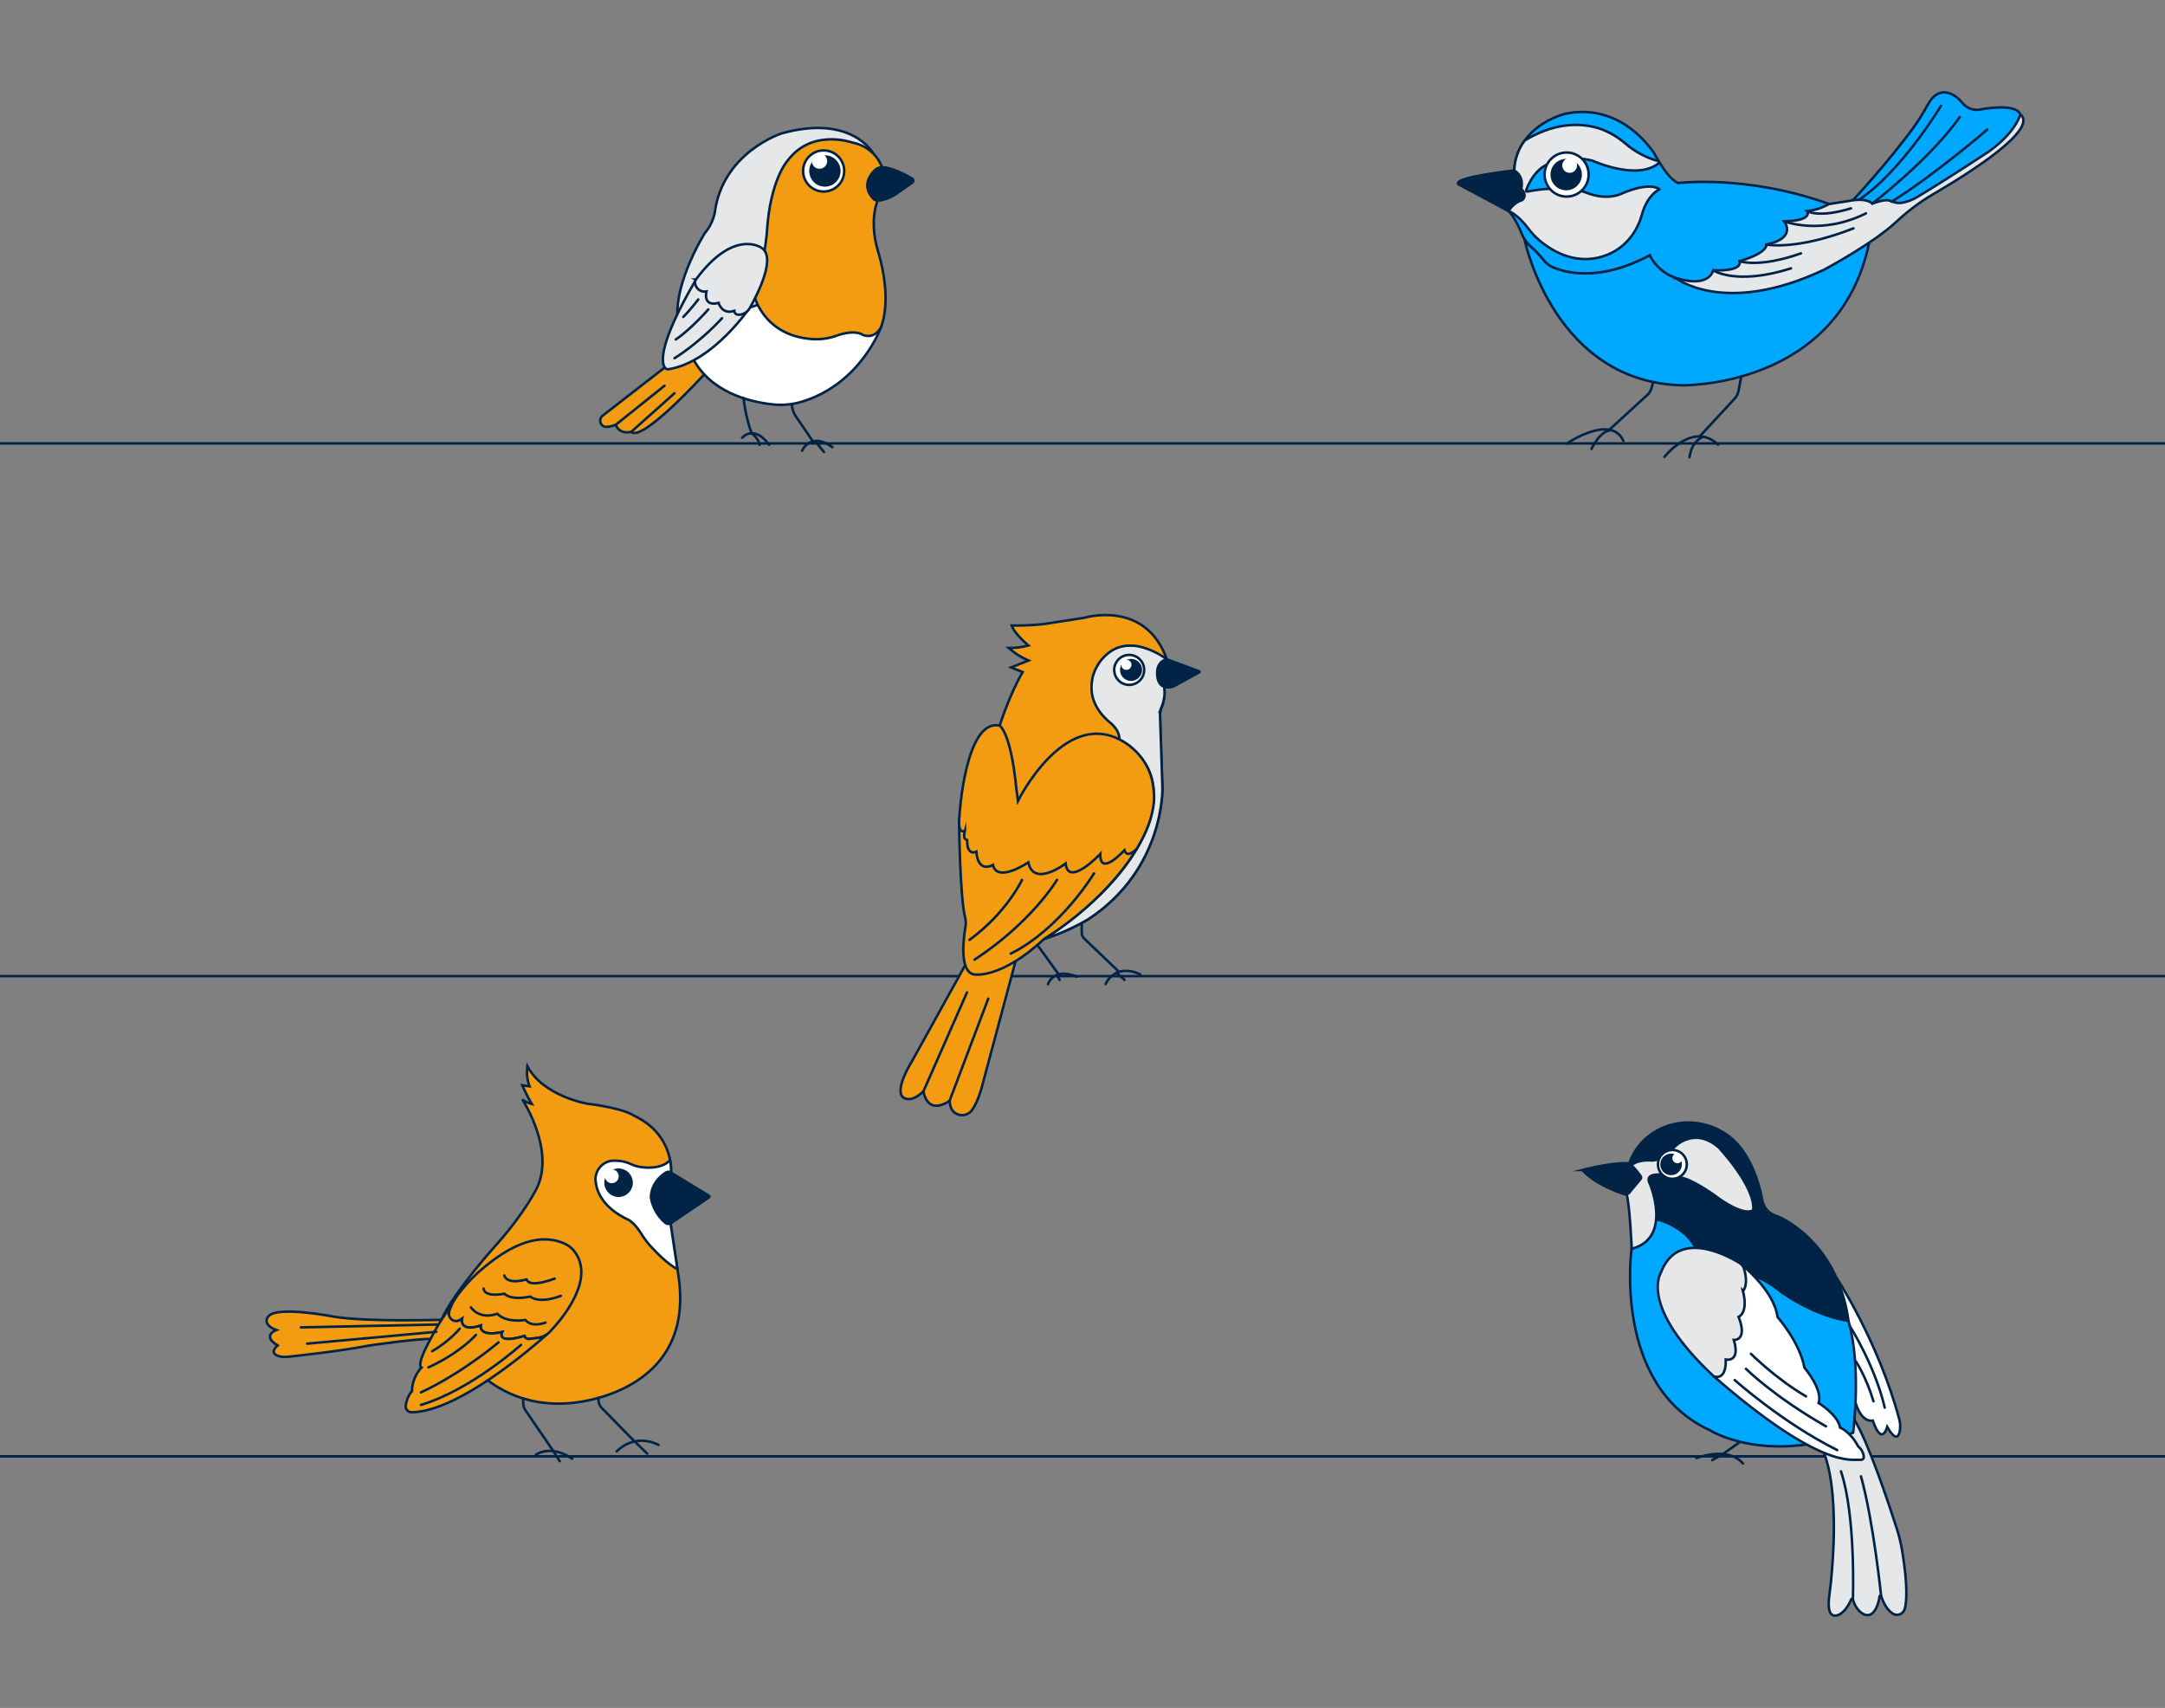 <?xml version="1.0" encoding="UTF-8"?>
<svg xmlns="http://www.w3.org/2000/svg" id="a" width="865.76" height="682.89" viewBox="0 0 865.76 682.89">
  <rect x="0" y="0" width="865.76" height="682.89" fill="#808080" stroke="none"/>
  <g>
    <path d="M281.62,149.67s-24.87,27.33-29.2,23c0,0-4.52,1.32-6.21-2.82,0,0-1.84,.75-3.63,.84-2.41,.12-3.49-3.01-1.59-4.49l24.82-19.26,9.36-6.47h9l-2.55,9.19Z" fill="#f39c12" stroke="#002346" stroke-miterlimit="10"></path>
    <path d="M352.23,130.97s-7.89,22.3-31.37,29.59c-3.94,1.2-8.08,1.58-12.17,1.1-8.9-1-25-4.8-32-19.11l18.08-28.43,57.46,16.85Z" fill="#fff" stroke="#002346" stroke-miterlimit="10"></path>
    <path d="M349.15,61.32s-8.45-15.78-36.53-8c0,0-23.75,7.56-26.81,31.85-.65,2.99-2.03,5.77-4,8.1,0,0-15.08,23.96-9.81,39.02l34.91-11.71,42.24-59.26Z" fill="#e6e7e8" stroke="#002346" stroke-miterlimit="10"></path>
    <path d="M353,67.77s-2-8.8-12.42-10.85c0,0-15.72-5.5-25.31,6.92,0,0-7.38,7.39-8.64,29.55,0,0-1.73,17.77-5.35,23.74,0,0,3.21,16.8,23.17,18.43,3.41,.28,6.85-.18,10.07-1.33,3-1.07,7.59-2.15,10.63-.29,0,0,4.25,2,7.08-3,0,0,5-10.38-1.26-31,0,0-3.62-10.85,.16-20.28l1.87-11.89Z" fill="#f39c12" stroke="#002346" stroke-miterlimit="10"></path>
    <path d="M364.77,73.06c.46-.3,.59-.92,.29-1.38-.09-.14-.21-.25-.35-.33-3.21-1.86-11.26-6.1-14.37-3.74,0,0-7.23,5.66-.94,12,0,0,1.56,2,8.12-1.54l.1-.06,7.15-4.95Z" fill="#002346" stroke="#002346" stroke-miterlimit="10"></path>
    <circle cx="329.37" cy="68.36" r="8.22" fill="#fff" stroke="#002346" stroke-miterlimit="10"></circle>
    <circle cx="329.87" cy="68.36" r="5.77" fill="#002346" stroke="#002346" stroke-miterlimit="10"></circle>
    <circle cx="327.71" cy="64.4" r="3.08" fill="#fff"></circle>
    <path d="M278.32,111.77c-15,25.69-13.87,33.11-12.48,35.18,.36,.52,.98,.78,1.6,.67,18.13-3,32.94-25.42,32.94-25.42l-22.06-10.43Z" fill="#e6e7e8" stroke="#002346" stroke-miterlimit="10"></path>
    <path d="M296.17,125.78c1.61-.32,3-1.34,3.77-2.79,2.94-5.24,10.74-20.39,4.43-24,0,0-11-7.68-26.05,12.73-.35,.46-.48,1.05-.36,1.62,.32,2.1,2.29,3.54,4.39,3.22,.05,0,.11-.02,.16-.03,0,0-1.67,6.25,4.85,4.58,0,0,1.32,4.85,6.25,3.17,0,.05,.11,1.95,2.56,1.5Z" fill="#e6e7e8" stroke="#002346" stroke-miterlimit="10"></path>
    <line x1="246.21" y1="169.85" x2="265.73" y2="154.23" fill="none" stroke="#002346" stroke-linecap="round" stroke-linejoin="round"></line>
    <line x1="252.42" y1="172.67" x2="269.73" y2="157.23" fill="none" stroke="#002346" stroke-linecap="round" stroke-linejoin="round"></line>
    <path d="M288.73,127.23s-8,9-19,16" fill="none" stroke="#002346" stroke-linecap="round" stroke-linejoin="round"></path>
    <path d="M283.23,123.73s-7,8-13,12" fill="none" stroke="#002346" stroke-linecap="round" stroke-linejoin="round"></path>
    <path d="M279.23,119.73s-3,4-6,7" fill="none" stroke="#002346" stroke-linecap="round" stroke-linejoin="round"></path>
    <path d="M297.38,159.24s.48,6.48,3.16,13.98" fill="none" stroke="#002346" stroke-linecap="round" stroke-linejoin="round"></path>
    <path d="M296.79,175.01s4.63-5.51,10.78,2.85" fill="none" stroke="#002346" stroke-linecap="round" stroke-linejoin="round"></path>
    <path d="M303.79,177.87s-.44-2.65-3.25-4.64" fill="none" stroke="#002346" stroke-linecap="round" stroke-linejoin="round"></path>
    <path d="M316.69,161.63c-.06,1.4,.56,3.36,1.28,4.42l7.06,10.36" fill="none" stroke="#002346" stroke-linecap="round" stroke-linejoin="round"></path>
    <path d="M320.73,180.23s3.31-7.86,12.16-1.43" fill="none" stroke="#002346" stroke-linecap="round" stroke-linejoin="round"></path>
    <line x1="329.49" y1="180.71" x2="326.05" y2="176.48" fill="none" stroke="#002346" stroke-linecap="round" stroke-linejoin="round"></line>
  </g>
  <g>
    <path d="M747.46,96.93c-12,58.29-74.7,57.11-74.7,57.11-50.57-1.1-62.72-56.31-63.12-58.31,.71,1.08,1.56,2.05,2.53,2.9,1.91,1.69,3.68,3.53,5.29,5.51,.8,.99,1.8,1.79,2.94,2.36,4.8,2.27,18.57,6.6,39.37-4.49,2.25,4.46,6.22,7.8,11,9.25,13.11,3.9,14.41-3.22,14.41-3.22,12.47,.42,10.53-3.66,10.53-3.66,11.62-3.43,10.74-6.65,10.74-6.65,4.9-1,7-2.66,7.84-4.29l33.17,3.49Z" fill="#00a9ff" stroke="#002346" stroke-miterlimit="10"></path>
    <path d="M740.97,80.08s14.11-15.15,24.41-29.36c2.12-2.92,3.94-6.03,5.71-9.17,1.62-2.89,5.07-6.84,10.7-3.11,1.09,.73,2.07,1.63,2.88,2.66,1.58,1.99,4.09,3.05,6.66,2.78,0,0,14.39-3,16.56,1.79v3.18l-5.15,7-23.7,16.68-22.09,13-15.98-5.45Z" fill="#00a9ff" stroke="#002346" stroke-miterlimit="10"></path>
    <path d="M708.76,102.07s11.43,2.1,28,0" fill="none" stroke="#000" stroke-miterlimit="10"></path>
    <path d="M697.91,107.97s15.61,1.53,26.85,.76" fill="none" stroke="#000" stroke-miterlimit="10"></path>
    <path d="M686.3,113.68s10.16,1.06,24.22,1.1" fill="none" stroke="#000" stroke-miterlimit="10"></path>
    <path d="M669.69,110.91s19.41,15.9,59.59-3c0,0,19.45-10.32,28.99-19.19,4.47-4.16,9.32-7.87,14.59-10.95,15.48-9.05,42.36-26.16,35.04-32.08,0,0-1.56,7-12.49,14.82,0,0-15.13,10.09-28.69,18.24-1.79,1.08-3.74,1.86-5.79,2.26-.03,0-.06,.01-.09,.02-1.68,.33-3.38-.01-4.94-.72-1.01-.46-3.06-.42-7.18,1.1,0,0-2-2.53-9.29-1.07l-8.09,1.26-28.25,1.51-33.4,27.81Z" fill="#e6e7e8" stroke="#002346" stroke-miterlimit="10"></path>
    <path d="M722.73,84.42s2.36,3.88-9.27,4.06c0,0,2,2.45,.74,5-.8,1.64-3,3.27-7.84,4.29,0,0,.88,3.23-10.74,6.65,0,0,2,4.09-10.53,3.66,0,0-1.31,7.12-14.4,3.22-4.78-1.45-8.75-4.79-11-9.25-20.79,11.09-34.58,6.76-39.37,4.5-1.11-.6-2.08-1.42-2.86-2.41-1.59-1.98-3.34-3.83-5.23-5.52-.97-.85-1.82-1.82-2.52-2.9h0c-.45-.66-.82-1.38-1.11-2.13-2.49-6.34-5.09-9-5.25-9.15h0l2.2-16.26c.12-4.34,1.58-8.53,4.18-12,2.66-3.7,7-7.48,14.17-10.08,0,0,20.84-7.93,37.39,14.84,0,0,.77,1.52,2,3.52l.34,.57c1.92,3.11,4.75,7,7.37,8.16,0,0,27.71-3.44,60.39,8.38-2.67,1.52-5.61,2.48-8.66,2.85Z" fill="#00a9ff" stroke="#002346" stroke-miterlimit="10"></path>
    <path d="M663.56,75.68c-4,2.33-6,6.55-7,10.2-1.89,6.88-6.5,12.79-13.03,15.65-12.41,5.44-22.87-1.08-28.05-5.51-1.73-1.48-3.24-3.18-4.61-4.99-4.03-5.31-7.31-6.53-7.53-6.6h0l2.2-16.26c.12-4.34,1.58-8.53,4.18-12,11.18-6.81,20.75-6.97,27.52-5.44,4.82,1.09,9.17,3.6,12.93,6.81s8.25,5.6,13.08,6.91l.34,.57c-8.67,7.54-26.71-.75-26.71-.75-9.37-2.46-16.06,.71-16.06,.71-6.74,1.68-9.76,8.94-10.53,11.14-.07,.2,.04,.41,.24,.48,.07,.02,.14,.03,.21,0,5.66-1.14,11.45-1.48,17.21-1,2.44,.23,4.84,.8,7.13,1.69,7.69,2.89,13,.29,13,.29,12.13-5.29,15.48-1.91,15.48-1.91Z" fill="#e6e7e8" stroke="#002346" stroke-miterlimit="10"></path>
    <circle cx="626.47" cy="69.79" r="8.81" fill="#fff" stroke="#002346" stroke-miterlimit="10"></circle>
    <circle cx="626.3" cy="69.81" r="5.78" fill="#002346" stroke="#002346" stroke-miterlimit="10"></circle>
    <circle cx="627.69" cy="66.14" r="2.96" fill="#fff"></circle>
    <path d="M605.51,68.15s-24.82,2.76-22.34,5.51l20.13,10.76c1.19-2.12,3.14-3.71,5.45-4.45,0,0,2.29-1.74-.44-4.48,0,0,1.51-4.74-2.8-7.34Z" fill="#002346" stroke="#002346" stroke-miterlimit="10"></path>
    <path d="M685.09,108.08s9.1,6.22,31.1-.78" fill="none" stroke="#002346" stroke-linecap="round" stroke-linejoin="round"></path>
    <path d="M695.62,104.42s7.57,2.88,24.57-3.12" fill="none" stroke="#002346" stroke-linecap="round" stroke-linejoin="round"></path>
    <path d="M706.36,97.77s11.83,2.53,34.83-6.47" fill="none" stroke="#002346" stroke-linecap="round" stroke-linejoin="round"></path>
    <path d="M713.46,88.48s14.73,5.82,32.73-3.18" fill="none" stroke="#002346" stroke-linecap="round" stroke-linejoin="round"></path>
    <path d="M722.73,84.42s4.46,2.88,17.46-1.12" fill="none" stroke="#002346" stroke-linecap="round" stroke-linejoin="round"></path>
    <path d="M776.19,42.3s-15.76,26.25-32.88,37.62" fill="none" stroke="#002346" stroke-linecap="round" stroke-linejoin="round"></path>
    <path d="M748.72,81.4s22.97-17.6,34.97-34.6" fill="none" stroke="#002346" stroke-linecap="round" stroke-linejoin="round"></path>
    <path d="M794.69,51.8s-20.39,17.63-38.2,28.82" fill="none" stroke="#002346" stroke-linecap="round" stroke-linejoin="round"></path>
    <path d="M661.09,152.74l-.71,2.55c-.28,1-.83,1.9-1.59,2.59l-15.62,14.29" fill="none" stroke="#002346" stroke-linecap="round" stroke-linejoin="round"></path>
    <path d="M626.51,177.37s17.68-12.08,22.68-1.08" fill="none" stroke="#002346" stroke-linecap="round" stroke-linejoin="round"></path>
    <path d="M636.4,179.5s3.41-7.34,7.85-7.52" fill="none" stroke="#002346" stroke-linecap="round" stroke-linejoin="round"></path>
    <path d="M696.32,150.5l-1.08,5.72c-.23,1.2-.79,2.3-1.61,3.2l-14.04,15.17" fill="none" stroke="#002346" stroke-linecap="round" stroke-linejoin="round"></path>
    <path d="M665.6,182.66s11.28-14.44,21.43-4.9" fill="none" stroke="#002346" stroke-linecap="round" stroke-linejoin="round"></path>
    <path d="M681.22,174.59s-4.7,1.33-5.61,8.27" fill="none" stroke="#002346" stroke-linecap="round" stroke-linejoin="round"></path>
  </g>
  <g>
    <path d="M176.51,527.69s-29.53,.95-42.83-1.22c0,0-23.34-4.62-26.46,0,0,0-2.72,3,3.26,5.3,0,0-6,2.2,.54,6.19,0,0-3.74,2.95,.41,4.23,1.21,.35,2.48,.44,3.73,.29,4.72-.49,20.25-2.18,32.64-4.52,0,0,19-2.79,24.38-2.59,1.75-2.38,3.2-4.96,4.33-7.68Z" fill="#f39c12" stroke="#002346" stroke-miterlimit="10"></path>
    <path d="M176.51,527.69s13.48,36.48,51.37,33.33c0,0,51.82-2.91,43.15-52.64l-.13-.9-2.63-17.44,.05-21.46c.08-1.58-.05-3.16-.37-4.71-.94-5.05-4.12-13-14.58-17.88,0,0-3.52-2.79-18.48-4.7,0,0-17.6-2.93-24-15-.39,2.72-.1,5.5,.87,8.07l-2.93-.44s2.35,5.14,3.81,7.48c0,0-2.74-.72-3.79-1.86,.6,.94,12.87,20.15,6,35.16,0,0-4.55,9.68-16.13,22.72-.05,.04-17.07,18.81-22.21,30.27Z" fill="#f39c12" stroke="#002346" stroke-miterlimit="10"></path>
    <path d="M238.21,472.65c.51,4.11,3.11,10.48,13.39,15.22,0,0,2.23,1.27,4.7,5.2,1.13,1.85,2.43,3.6,3.88,5.22,2.68,2.92,6.95,7.19,10.72,9.19l-2.63-17.44,.05-21.46c.08-1.58-.05-3.16-.37-4.71,0,0-3,4.05-11.95,2.72-1.16-.18-2.3-.52-3.37-1-2.58-1.22-5.45-1.72-8.29-1.45-4.01,.71-6.72,4.48-6.13,8.51Z" fill="#fff" stroke="#002346" stroke-miterlimit="10"></path>
    <path d="M268.27,468.81l15.23,9.27c.19,.13,.24,.38,.11,.57-.03,.04-.07,.08-.11,.11l-15.14,10.27c-.69,.47-1.59,.44-2.25-.07-3.05-2.54-5.11-6.09-5.79-10,0,0-.53-6,6-10.18,.6-.37,1.36-.35,1.95,.03Z" fill="#002346" stroke="#002346" stroke-miterlimit="10"></path>
    <circle cx="247.36" cy="472.89" r="8.07" fill="#fff"></circle>
    <circle cx="247.36" cy="472.89" r="5.21" fill="#002346" stroke="#002346" stroke-miterlimit="10"></circle>
    <circle cx="244.66" cy="470.32" r="2.76" fill="#fff"></circle>
    <path d="M179.73,527.72c1.6,.87,3.55,.72,5-.38,0,0-1.18,5.45,7.5,2.67,0,0-1.05,4.69,8.56,2.59,0,0-2.69,5,8.94,1.57,.25,.76,.98,1.25,1.78,1.2l3.56-.43c1.36-.18,2.66-.7,3.77-1.51,.06-.04,.11-.08,.15-.13,.2-.16,.35-.31,.5-.42s.38-.37,.38-.37c5.34-5.63,18.45-21.44,9.61-32.46-1.21-1.45-2.79-2.54-4.57-3.18-5.74-2.16-16.08-3.64-33.47,11.66,0,0-8.42,7.57-11.18,13.91-.88,1.97-1.16,3.79-.53,5.28Z" fill="#f39c12" stroke="#002346" stroke-miterlimit="10"></path>
    <path d="M162.25,561.88c-.24,1.46,.88,2.8,2.36,2.79,18.6-.21,48.35-25.98,54.22-31.24-1.11,.81-2.41,1.33-3.77,1.51l-3.56,.43c-.8,.05-1.53-.44-1.78-1.2-11.63,3.41-8.94-1.57-8.94-1.57-9.61,2.1-8.56-2.59-8.56-2.59-8.68,2.78-7.5-2.67-7.5-2.67-.46,.35-.97,.6-1.51,.76-2.13,.62-4.15-1.35-3.69-3.52,.15-.69,.39-1.4,.72-2.14-3.09,4.05-5.79,8.38-8.07,12.93-6,10.86-3.66,11.43-3.66,11.43-2.36,2.6-3.71,5.96-3.78,9.47-1.52,1.59-2.19,3.86-2.48,5.61Z" fill="#f39c12" stroke="#002346" stroke-miterlimit="10"></path>
    <path d="M201.66,509.97s.71,3.86,8.94,1.56c0,0,.23,3.7,11.23-.3" fill="none" stroke="#002346" stroke-linecap="round" stroke-linejoin="round"></path>
    <path d="M193.41,515.22s-.22,3.59,8.35,2.05c0,0,2.07,2.82,10.32,1.14,0,0,3.11,3.12,12.18-.28" fill="none" stroke="#002346" stroke-linecap="round" stroke-linejoin="round"></path>
    <path d="M188.33,522.73s3.13,5.09,10.57,2.55c.43,.45,3.13,3.55,11.28,2.5,0,0,1.81,3.13,7.98,1.04" fill="none" stroke="#002346" stroke-linecap="round" stroke-linejoin="round"></path>
    <path d="M208.33,537.73s-20,18-40,24" fill="none" stroke="#002346" stroke-linecap="round" stroke-linejoin="round"></path>
    <path d="M199.33,536.73s-14,12-31,20" fill="none" stroke="#002346" stroke-linecap="round" stroke-linejoin="round"></path>
    <path d="M190.33,533.73s-6,7-19,13" fill="none" stroke="#002346" stroke-linecap="round" stroke-linejoin="round"></path>
    <path d="M183.83,531.23s-4,5-11,9" fill="none" stroke="#002346" stroke-linecap="round" stroke-linejoin="round"></path>
    <line x1="175.18" y1="529.58" x2="120.33" y2="530.73" fill="none" stroke="#002346" stroke-linecap="round" stroke-linejoin="round"></line>
    <line x1="174.45" y1="532.5" x2="122.83" y2="537.23" fill="none" stroke="#002346" stroke-linecap="round" stroke-linejoin="round"></line>
    <path d="M209.15,559.12l.12,2.34c.04,.83,.31,1.63,.78,2.31l11.03,16.13,2.75,4.32" fill="none" stroke="#002346" stroke-linecap="round" stroke-linejoin="round"></path>
    <path d="M214.2,581.73s5.63-4.5,14.63,1.5" fill="none" stroke="#002346" stroke-linecap="round" stroke-linejoin="round"></path>
    <path d="M239.35,558.9l-.03,.6c-.05,1.29,.43,2.54,1.33,3.47l12.63,12.88,5.55,5.38" fill="none" stroke="#002346" stroke-linecap="round" stroke-linejoin="round"></path>
    <path d="M246.61,580.33s6.72-7.6,16.72-2.6" fill="none" stroke="#002346" stroke-linecap="round" stroke-linejoin="round"></path>
  </g>
  <line x1=".19" y1="177.3" x2="866.19" y2="177.3" fill="none" stroke="#002346" stroke-linecap="round" stroke-linejoin="round"></line>
  <line x1="-.31" y1="390.3" x2="865.69" y2="390.3" fill="none" stroke="#002346" stroke-linecap="round" stroke-linejoin="round"></line>
  <line x1="-.43" y1="582.3" x2="865.57" y2="582.3" fill="none" stroke="#002346" stroke-linecap="round" stroke-linejoin="round"></line>
  <g>
    <path d="M385.99,385.86l-21.29,38.44s-7.72,12.16-3.14,14.73c0,0,3,2,7.72-2.72,0,0,1.14,9.87,10.44,3.86,0,0,.05,1.04,.42,2.3,1.14,3.87,6.28,4.62,8.6,1.32,1.2-1.71,2.51-4.37,3.7-8.48l13.67-51-20.12,1.55Z" fill="#f39c12" stroke="#002346" stroke-miterlimit="10"></path>
    <path d="M464.34,283.2c-.34,.87-.49,1.8-.46,2.74l.95,29s1,32.5-29.7,52.63c-5.52,3.24-11.39,5.85-17.49,7.8l-17.91-85.21s4.16-12.91,9.22-21.45l-4.61-1.85,6.92-2.76c-2.87-1.25-5.53-2.94-7.89-5,2.66,0,5.31-.33,7.89-1,0,0-5.66-4.72-6.69-8,4.27,.07,8.54-.12,12.78-.57l16.18-2.51s24.55-7.5,33.07,16.61l-1,11.91s.67,2.84-1.26,7.66Z" fill="#f39c12" stroke="#002346" stroke-miterlimit="10"></path>
    <path d="M464.34,283.2c-.34,.87-.49,1.8-.46,2.74l.95,29s1,32.5-29.7,52.63c-5.52,3.24-11.39,5.85-17.49,7.8,38.4-25.07,42.62-49.17,42.62-49.17,5.72-21.66-11.87-30.07-12.61-30.4h0v-.15c-.03-1.86-.74-3.64-2-5l-.06-.06c-.19-.28-.41-.53-.66-.76-.2-.23-.42-.44-.66-.62-.37-.33-.62-.51-.62-.51-.27-.23-.51-.46-.76-.68l-.25-.23c-5.86-5.5-6.6-11.18-6-15.25,0-.25,.08-.52,.13-.78-.01-.08-.01-.15,0-.23,.08-.47,.2-.91,.31-1.32,.24-.86,.56-1.7,.94-2.51,.1-.23,.21-.45,.33-.66,.05-.12,.12-.24,.19-.35h0c1.47-2.76,3.65-5.08,6.32-6.71,.22-.12,.43-.25,.66-.35,.08-.05,.17-.1,.26-.14,.43-.22,.88-.41,1.34-.56,.23-.06,.47-.14,.72-.22l.74-.19c1.33-.32,2.7-.44,4.06-.35h.76c.27,.01,.54,.05,.8,.1l.8,.13c.29,.02,.57,.08,.85,.16,3.85,.94,7.48,2.64,10.66,5,.03,.02,.06,.04,.08,.07l-1,11.91s.68,2.84-1.25,7.66Z" fill="#e6e7e8" stroke="#002346" stroke-miterlimit="10"></path>
    <path d="M467.52,263.93c-.72-.28-1.54-.23-2.22,.14-1.29,.71-3,2.42-2.48,6.41,0,0,.31,5.89,6.36,4l10.42-5.67c.11-.06,.15-.19,.09-.3-.02-.04-.05-.07-.09-.09l-12.08-4.49Z" fill="#002346" stroke="#002346" stroke-miterlimit="10"></path>
    <circle cx="451.55" cy="267.85" r="5.99" fill="#fff" stroke="#002346" stroke-miterlimit="10"></circle>
    <circle cx="452.3" cy="267.85" r="3.92" fill="#002346" stroke="#002346" stroke-miterlimit="10"></circle>
    <circle cx="450.42" cy="265.8" r="2.05" fill="#fff"></circle>
    <path d="M383.51,327.69s.27,30.54,2.43,39.15c.3,1.18,.36,2.42,.15,3.62-.86,5.08-2.44,17.95,3.32,19.13,0,0,10.58,2.21,28.23-14.26,0,0,23.89-14.09,37-36.08l-14.37-5.24-56.76-6.32Z" fill="#f39c12" stroke="#002346" stroke-miterlimit="10"></path>
    <path d="M385.86,332.16s-2.93,1.89-2.24-5.35c0,0,2.22-39.59,16.11-36.69,0,0,4.41,2.38,6.65,24.8l.69,5.34s17.83-36.15,40.55-24.63c0,0,13.08,5.83,13.76,21.08,0,0,1.65,8.76-6.73,22.54,0,0-3.82,4.32-5,.69,0,0-10,11-9.63,1.45,0,0-12.8,13.63-13.9,3.88,0,0-12.76,9.76-14.91-.46,0,0-12.4,8.46-14.16,1,0,0-5.88,3.68-6.62-5.29,0,0-3.82,2.06-3.67-4.7,.01-.04-1.95,.22-.9-3.66Z" fill="#f39c12" stroke="#002346" stroke-miterlimit="10"></path>
    <line x1="369.28" y1="436.31" x2="386.69" y2="396.8" fill="none" stroke="#002346" stroke-linecap="round" stroke-linejoin="round"></line>
    <line x1="379.72" y1="440.17" x2="395.19" y2="399.3" fill="none" stroke="#002346" stroke-linecap="round" stroke-linejoin="round"></line>
    <path d="M437.47,349.22s-13.28,22.08-33.28,32.08" fill="none" stroke="#002346" stroke-linecap="round" stroke-linejoin="round"></path>
    <path d="M422.69,351.8s-9.97,16.81-32.98,31.91" fill="none" stroke="#002346" stroke-linecap="round" stroke-linejoin="round"></path>
    <path d="M408.69,351.8s-6,13-21,24" fill="none" stroke="#002346" stroke-linecap="round" stroke-linejoin="round"></path>
    <line x1="415.19" y1="378.3" x2="423.17" y2="389.36" fill="none" stroke="#002346" stroke-linecap="round" stroke-linejoin="round"></line>
    <path d="M419.08,393.54s2.03-6.86,11.57-3.05" fill="none" stroke="#002346" stroke-linecap="round" stroke-linejoin="round"></path>
    <line x1="422.69" y1="389.79" x2="423.69" y2="391.8" fill="none" stroke="#002346" stroke-linecap="round" stroke-linejoin="round"></line>
    <path d="M432.58,369.31v3.68c0,.75,.27,1.48,.76,2.05l13.85,13.26" fill="none" stroke="#002346" stroke-linecap="round" stroke-linejoin="round"></path>
    <path d="M442.12,393.44s3.61-8.57,13.84-3.85" fill="none" stroke="#002346" stroke-linecap="round" stroke-linejoin="round"></path>
    <line x1="446.43" y1="388.91" x2="449.69" y2="391.8" fill="none" stroke="#002346" stroke-linecap="round" stroke-linejoin="round"></line>
  </g>
  <g>
    <line x1="697.02" y1="575.67" x2="688.88" y2="581.44" fill="none" stroke="#002346" stroke-linecap="round" stroke-linejoin="round"></line>
    <path d="M727.1,576.71s8.88,9.15,5.47,51.47c-.26,3.27-.59,6.54-1.05,9.79-.41,2.89-.77,8.6,2.77,7.95,0,0,3.17,0,6.05-6.53,.12-.27,.52-.24,.6,.04,.44,1.6,1.66,4.79,4.54,6.07,1.13,.5,2.48,.28,3.37-.57,1.04-1,2.26-2.95,2.77-6.71,.05-.34,.51-.39,.62-.07,.67,2.01,2.12,5.42,4.64,7.01,1.85,1.17,4.25,.2,4.82-1.91,.8-3.01,1.16-9.26-.89-22.27-.53-3.39-1.32-6.73-2.37-10-3.26-10.13-11.38-34.45-16.87-43.3l-14.47,9.03Z" fill="#e6e7e8" stroke="#002346" stroke-miterlimit="10"></path>
    <path d="M734.24,510.62s16.76,25.33,25.23,56.74c.46,1.63,.52,3.34,.2,5-.46,2.21-1.71,3.84-5-1.82,0,0-2.08,8.06-5.76-2.54,0,0-4.33,1.22-6.89-7.11l-11.31-18.39,3.53-31.88Z" fill="#fff" stroke="#002346" stroke-miterlimit="10"></path>
    <path d="M652.46,499.3s-7.69,54.68,31.29,72.54c0,0,21.67,13.85,57.29,1,0,0,3.46-26.42-1.87-44.71l-26.44-21.83-32.47-19.34-18,.49-9.8,11.85Z" fill="#00a9ff" stroke="#002346" stroke-miterlimit="10"></path>
    <path d="M651.46,465.56s2.02-8.46,11.19-13.53c11.54-6.38,26.23-2.97,33.99,7.69,3.3,4.53,6.24,10.85,7.99,19.67,.38,3.28,2.74,5.98,5.93,6.81,0,0,24.09,9.07,28.63,41.89,0,0-11.35-.87-26.71-11.35,0,0-7.85-6.63-12.21-6.46l-22.52-11.86s-3.42-7.77-15.5-11l-10.79-21.86Z" fill="#002346" stroke="#002346" stroke-miterlimit="10"></path>
    <path d="M652.46,465.94s1.7-2.43,8.56-1.94c3.46-.43,6.55-2.36,8.46-5.27,0,0,7.72-8.58,17.77,0,0,0,14.83,15.69,13.85,25.13,0,0-3.31,3.31-16-6.32,0,0-9.07-6.43-13.49-6.8,0,0-15.07-3.8-11.89,2.45,0,0,9.36,21.82-7.21,26.11,0,0-.79-18.09-2.07-21.8l2.02-11.56Z" fill="#e6e7e8" stroke="#002346" stroke-miterlimit="10"></path>
    <circle cx="668.77" cy="465.56" r="5.76" fill="#fff" stroke="#002346" stroke-miterlimit="10"></circle>
    <circle cx="668.25" cy="465.56" r="3.82" fill="#002346" stroke="#002346" stroke-miterlimit="10"></circle>
    <circle cx="670.79" cy="463.08" r="2.02" fill="#fff"></circle>
    <path d="M632.77,467.8s11-2.93,17.91-2.69c.69,.03,1.33,.33,1.8,.83,1.3,1.33,2.5,2.77,3.58,4.29,.27,.38,.25,.89-.06,1.24l-4.54,5.44c-.47,.55-1.22,.77-1.91,.55-3.15-1.02-11.77-4.16-16.78-9.66Z" fill="#002346" stroke="#002346" stroke-miterlimit="10"></path>
    <path d="M743.64,583.69c-3.06-.39-15.18,4.15-58.32-33.39l2.31-27.41,8.12-17.86s13.68,10.64,15.06,21.54c0,0,8.91,10.09,10.75,20.25,0,0,7.52,8.77,5.68,14.15,0,0,7.68,4.61,8.6,9.83,0,0,4,1.47,7.21,7.49,1.23,1,2.03,2.43,2.24,4,0,0,.29,1.62-1.65,1.4Z" fill="#fff" stroke="#002346" stroke-miterlimit="10"></path>
    <path d="M697.46,507.4c-.26-.98-.89-1.83-1.75-2.37-5.21-3.2-25-13.9-31.62,4,0,0-8.75,13.33,21.19,41.23,0,0,5.07,2.3,4.84-6.68,0,0,6,1.38,3.22-7.83,0,0,5.68,.46,1.92-9.22,0,0,4-1.5,1.72-10.36,.04,.04,2.38-2.15,.48-8.77Z" fill="#e6e7e8" stroke="#002346" stroke-miterlimit="10"></path>
    <path d="M693.69,551.8s19,17,41,28" fill="none" stroke="#002346" stroke-linecap="round" stroke-linejoin="round"></path>
    <path d="M698.19,547.3s11,11,32,23" fill="none" stroke="#002346" stroke-linecap="round" stroke-linejoin="round"></path>
    <path d="M700.19,541.3s10,10,22,17" fill="none" stroke="#002346" stroke-linecap="round" stroke-linejoin="round"></path>
    <path d="M739.96,530.62s9.73,15.18,13.73,32.18" fill="none" stroke="#002346" stroke-linecap="round" stroke-linejoin="round"></path>
    <path d="M742.16,544.36s4.03,5.94,7.03,15.94" fill="none" stroke="#002346" stroke-linecap="round" stroke-linejoin="round"></path>
    <path d="M740.95,639.44s1.24-33.14-4.76-51.14" fill="none" stroke="#002346" stroke-linecap="round" stroke-linejoin="round"></path>
    <path d="M752.24,638.15s-3.05-29.85-8.05-47.85" fill="none" stroke="#002346" stroke-linecap="round" stroke-linejoin="round"></path>
    <path d="M678.32,582.99s12.47-4.99,18.67,2.16" fill="none" stroke="#002346" stroke-linecap="round" stroke-linejoin="round"></path>
    <line x1="688.88" y1="581.44" x2="684.69" y2="583.8" fill="none" stroke="#002346" stroke-linecap="round" stroke-linejoin="round"></line>
  </g>
</svg>
